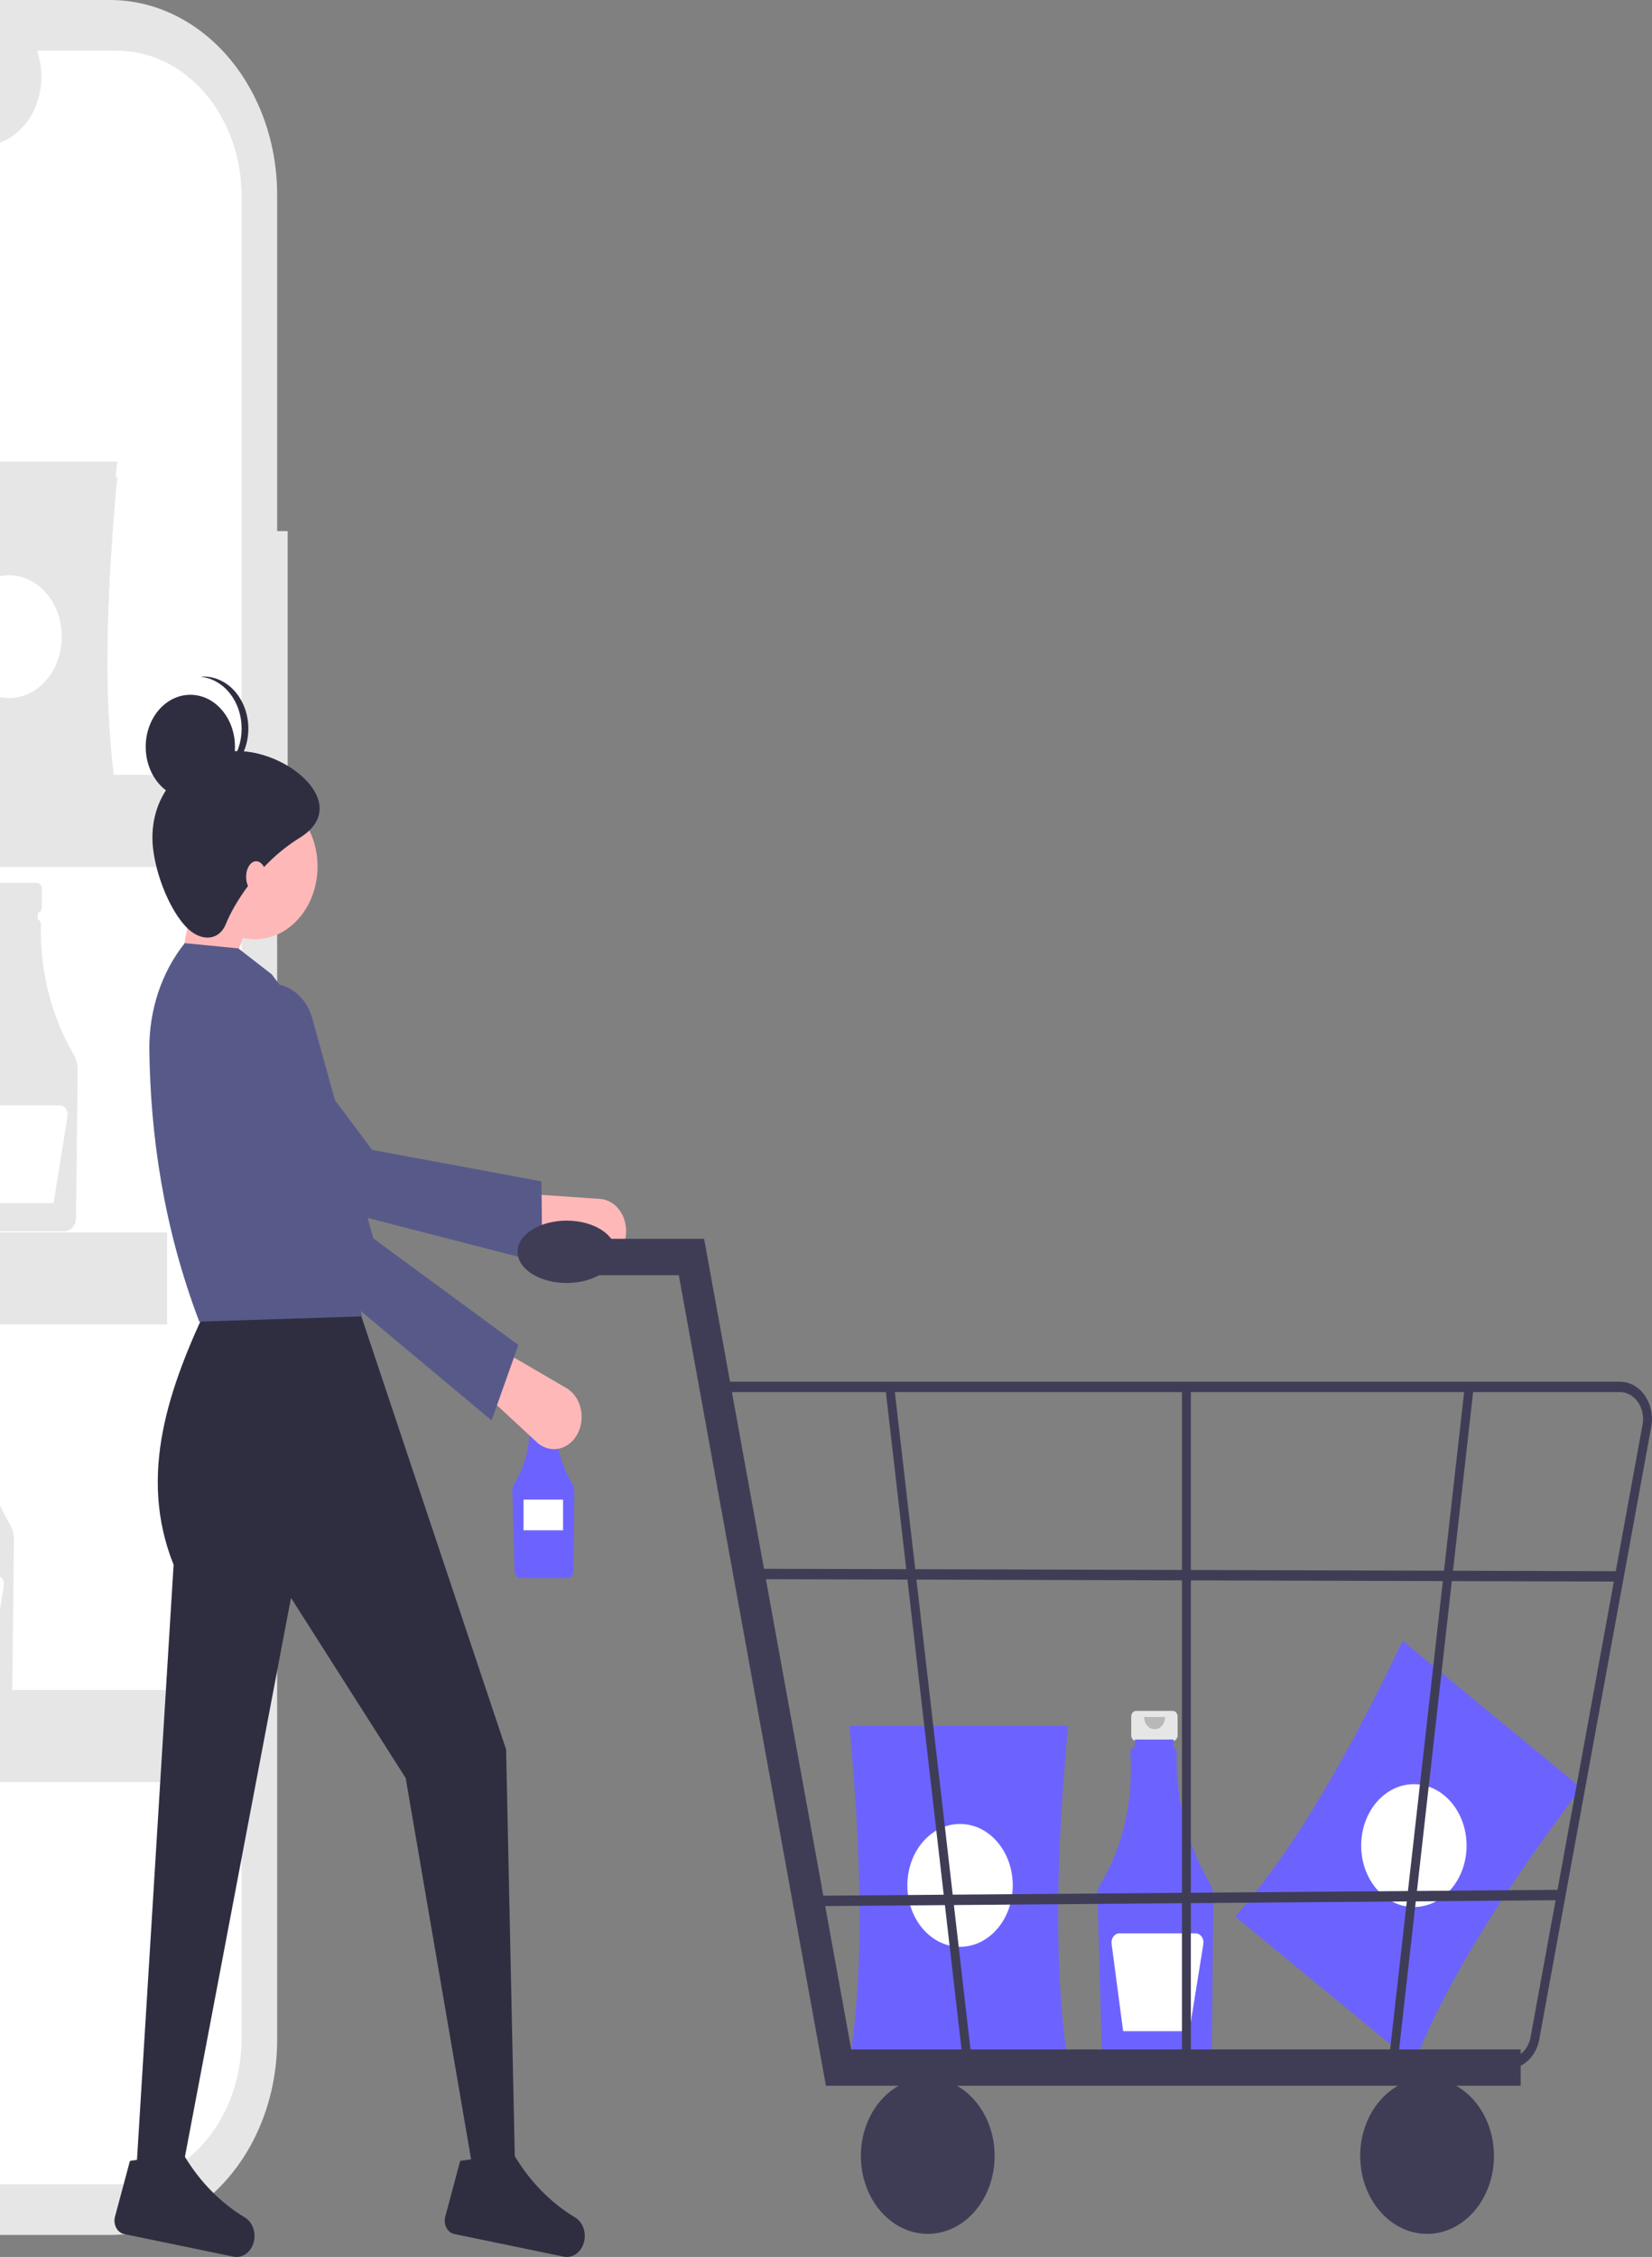 <svg width="388" height="530" viewBox="0 0 388 530" fill="none" xmlns="http://www.w3.org/2000/svg">
<rect x="0" y="0" width="388" height="530" fill="#808080" stroke="none"/>
<g clip-path="url(#clip0_10:8)">
<path d="M67.565 124.717H65.09V45.721C65.09 39.717 64.075 33.771 62.103 28.224C60.132 22.677 57.242 17.637 53.599 13.391C49.955 9.146 45.63 5.778 40.87 3.48C36.11 1.183 31.008 -3.4043e-05 25.855 -1.52586e-05H-117.765C-122.918 -3.4043e-05 -128.02 1.183 -132.78 3.48C-137.54 5.778 -141.865 9.146 -145.508 13.391C-149.152 17.637 -152.042 22.677 -154.013 28.224C-155.985 33.771 -157 39.717 -157 45.721V479.101C-157 485.105 -155.985 491.05 -154.013 496.598C-152.042 502.145 -149.152 507.185 -145.508 511.43C-141.865 515.676 -137.54 519.044 -132.78 521.342C-128.02 523.639 -122.918 524.822 -117.765 524.822H25.855C31.008 524.822 36.11 523.639 40.87 521.342C45.63 519.044 49.955 515.676 53.599 511.43C57.242 507.185 60.132 502.145 62.103 496.598C64.075 491.05 65.09 485.105 65.09 479.101V180.948H67.565V124.717Z" fill="#E6E6E6"/>
<path d="M27.439 11.895H8.691C9.553 14.358 9.882 17.03 9.65 19.677C9.417 22.323 8.629 24.862 7.356 27.07C6.082 29.278 4.363 31.087 2.348 32.338C0.333 33.589 -1.914 34.243 -4.197 34.243H-86.476C-88.758 34.243 -91.006 33.589 -93.021 32.338C-95.035 31.087 -96.755 29.278 -98.028 27.07C-99.302 24.862 -100.089 22.323 -100.322 19.677C-100.555 17.03 -100.226 14.358 -99.364 11.895H-116.874C-120.722 11.895 -124.532 12.778 -128.087 14.494C-131.641 16.21 -134.871 18.725 -137.592 21.895C-140.313 25.066 -142.471 28.83 -143.944 32.973C-145.416 37.115 -146.174 41.555 -146.174 46.039V478.783C-146.174 483.267 -145.416 487.707 -143.944 491.849C-142.471 495.992 -140.313 499.756 -137.592 502.926C-134.871 506.097 -131.641 508.612 -128.087 510.328C-124.532 512.044 -120.722 512.927 -116.874 512.927H27.439C31.286 512.927 35.096 512.044 38.651 510.328C42.206 508.612 45.436 506.097 48.157 502.926C50.877 499.756 53.036 495.992 54.508 491.849C55.981 487.707 56.739 483.267 56.739 478.783V46.039C56.739 41.555 55.981 37.115 54.508 32.973C53.036 28.83 50.877 25.066 48.157 21.895C45.436 18.725 42.206 16.21 38.651 14.494C35.096 12.778 31.286 11.895 27.439 11.895Z" fill="white"/>
<path d="M8.683 207.315H0.066C-0.237 207.315 -0.527 207.456 -0.741 207.705C-0.956 207.955 -1.076 208.294 -1.076 208.647V213.054C-1.076 213.407 -0.956 213.746 -0.741 213.995C-0.527 214.245 -0.237 214.385 0.066 214.385H1.494V220.989H7.255V214.385H8.683C8.986 214.385 9.276 214.245 9.491 213.995C9.705 213.746 9.825 213.407 9.825 213.054V208.647C9.825 208.294 9.705 207.955 9.491 207.705C9.276 207.456 8.986 207.315 8.683 207.315Z" fill="#E6E6E6"/>
<path d="M17.313 247.651C12.036 238.652 9.339 227.939 9.607 217.045C9.611 216.793 9.541 216.548 9.408 216.35C9.275 216.152 9.088 216.013 8.877 215.958V214.054H-0.223V215.932H-0.348C-0.471 215.932 -0.592 215.96 -0.705 216.015C-0.819 216.07 -0.921 216.15 -1.008 216.251C-1.095 216.352 -1.163 216.473 -1.21 216.605C-1.257 216.737 -1.281 216.878 -1.281 217.021C-1.281 217.048 -1.28 217.074 -1.278 217.1C-0.561 228.746 -2.982 239.19 -8.541 248.432C-8.861 248.963 -9.024 249.6 -9.006 250.249L-8.011 286.117C-7.988 286.917 -7.699 287.676 -7.207 288.234C-6.715 288.793 -6.057 289.108 -5.37 289.114H15.213C15.908 289.108 16.573 288.785 17.067 288.216C17.561 287.646 17.844 286.874 17.857 286.065L18.24 251.239C18.252 249.961 17.928 248.709 17.313 247.651Z" fill="#E6E6E6"/>
<path d="M14.055 259.565H-3.861C-4.126 259.565 -4.388 259.632 -4.629 259.761C-4.87 259.89 -5.085 260.078 -5.257 260.313C-5.43 260.547 -5.557 260.823 -5.63 261.12C-5.703 261.417 -5.72 261.729 -5.679 262.034L-2.972 282.542H12.574L15.863 262.104C15.912 261.794 15.903 261.475 15.835 261.171C15.768 260.866 15.643 260.582 15.47 260.34C15.298 260.097 15.081 259.902 14.837 259.768C14.592 259.634 14.325 259.565 14.055 259.565H14.055Z" fill="white"/>
<path d="M2.344 357.983C-2.933 348.985 -5.63 338.272 -5.362 327.377C-5.357 327.126 -5.427 326.88 -5.56 326.682C-5.693 326.484 -5.881 326.346 -6.091 326.291V324.386H-15.191V326.264H-15.317C-15.44 326.265 -15.561 326.293 -15.674 326.348C-15.787 326.403 -15.89 326.483 -15.977 326.584C-16.063 326.685 -16.132 326.805 -16.179 326.937C-16.226 327.069 -16.25 327.211 -16.25 327.354C-16.249 327.38 -16.249 327.407 -16.247 327.433C-15.53 339.079 -17.951 349.523 -23.509 358.764C-23.829 359.296 -23.993 359.933 -23.975 360.582L-22.98 396.45C-22.956 397.25 -22.668 398.009 -22.176 398.567C-21.684 399.125 -21.025 399.441 -20.338 399.447H0.245C0.939 399.44 1.605 399.118 2.098 398.548C2.592 397.979 2.875 397.207 2.888 396.397L3.271 361.572C3.283 360.294 2.959 359.042 2.344 357.983Z" fill="#E6E6E6"/>
<path d="M-0.914 369.898H-18.83C-19.095 369.898 -19.357 369.965 -19.598 370.094C-19.839 370.223 -20.053 370.411 -20.226 370.645C-20.399 370.88 -20.526 371.155 -20.599 371.453C-20.671 371.75 -20.688 372.062 -20.648 372.367L-17.941 392.874H-2.394L0.894 372.436C0.944 372.127 0.934 371.808 0.867 371.503C0.799 371.198 0.674 370.915 0.502 370.672C0.329 370.43 0.113 370.235 -0.132 370.101C-0.377 369.967 -0.644 369.898 -0.914 369.898Z" fill="white"/>
<path d="M27.503 191.331H-23.86C-20.269 168.707 -21.095 141.388 -23.86 112.007H27.503C24.812 141.388 24.007 168.707 27.503 191.331Z" fill="#E6E6E6"/>
<path d="M2.131 163.929C8.966 163.929 14.508 157.471 14.508 149.506C14.508 141.541 8.966 135.083 2.131 135.083C-4.704 135.083 -10.245 141.541 -10.245 149.506C-10.245 157.471 -4.704 163.929 2.131 163.929Z" fill="white"/>
<path d="M27.503 187.726H-23.86C-20.269 165.102 -21.095 137.782 -23.86 108.402H27.503C24.812 137.782 24.007 165.102 27.503 187.726Z" fill="#E6E6E6"/>
<path d="M2.131 160.323C8.966 160.323 14.508 153.866 14.508 145.9C14.508 137.935 8.966 131.478 2.131 131.478C-4.704 131.478 -10.245 137.935 -10.245 145.9C-10.245 153.866 -4.704 160.323 2.131 160.323Z" fill="white"/>
<path d="M27.503 191.331H-23.86C-20.269 168.707 -21.095 141.388 -23.86 112.007H27.503C24.812 141.388 24.007 168.707 27.503 191.331Z" fill="#E6E6E6"/>
<path d="M2.131 163.929C8.966 163.929 14.508 157.471 14.508 149.506C14.508 141.541 8.966 135.083 2.131 135.083C-4.704 135.083 -10.245 141.541 -10.245 149.506C-10.245 157.471 -4.704 163.929 2.131 163.929Z" fill="white"/>
<path d="M39.261 181.957H-129.06V203.591H39.261V181.957Z" fill="#E6E6E6"/>
<path d="M39.261 289.405H-129.06V311.039H39.261V289.405Z" fill="#E6E6E6"/>
<path d="M39.261 396.853H-129.06V418.487H39.261V396.853Z" fill="#E6E6E6"/>
<path d="M332.061 484.621L290.127 450.058C304.27 434.004 317.133 411.143 329.434 385.296L371.368 419.858C354.612 442.034 340.418 463.798 332.061 484.621Z" fill="#6C63FF"/>
<path d="M332.072 447.823C338.907 447.823 344.449 441.366 344.449 433.4C344.449 425.435 338.907 418.978 332.072 418.978C325.237 418.978 319.696 425.435 319.696 433.4C319.696 441.366 325.237 447.823 332.072 447.823Z" fill="white"/>
<path d="M129.777 326.904H125.174C125.012 326.904 124.857 326.979 124.742 327.112C124.628 327.245 124.564 327.426 124.564 327.615V329.969C124.564 330.063 124.58 330.155 124.61 330.241C124.641 330.328 124.686 330.406 124.742 330.472C124.799 330.538 124.866 330.591 124.94 330.626C125.015 330.662 125.094 330.68 125.174 330.68H125.937V334.208H129.014V330.68H129.777C129.939 330.68 130.094 330.606 130.209 330.472C130.323 330.339 130.387 330.158 130.387 329.969V327.615C130.387 327.426 130.323 327.245 130.209 327.112C130.094 326.979 129.939 326.904 129.777 326.904Z" fill="#E6E6E6"/>
<path d="M134.387 348.451C131.568 343.644 130.127 337.921 130.271 332.101C130.273 331.967 130.236 331.836 130.165 331.73C130.094 331.624 129.993 331.55 129.881 331.521V330.503H125.02V331.507H124.953C124.887 331.507 124.822 331.522 124.762 331.551C124.701 331.58 124.646 331.623 124.6 331.677C124.554 331.731 124.517 331.796 124.492 331.866C124.467 331.937 124.454 332.012 124.454 332.089C124.454 332.103 124.455 332.117 124.456 332.131C124.904 338.07 123.53 344.001 120.576 348.869C120.405 349.152 120.318 349.493 120.327 349.839L120.859 369.001C120.871 369.428 121.025 369.833 121.288 370.132C121.551 370.43 121.903 370.598 122.27 370.602H133.266C133.637 370.598 133.992 370.426 134.256 370.122C134.52 369.817 134.671 369.405 134.678 368.973L134.883 350.368C134.889 349.686 134.716 349.017 134.387 348.451Z" fill="#6C63FF"/>
<path opacity="0.2" d="M128.817 327.671C128.817 328.078 128.679 328.468 128.432 328.756C128.185 329.043 127.85 329.205 127.501 329.205C127.152 329.205 126.817 329.043 126.57 328.756C126.323 328.468 126.184 328.078 126.184 327.671" fill="black"/>
<path d="M132.246 352.143H122.963V359.354H132.246V352.143Z" fill="white"/>
<path d="M275.442 401.759H266.825C266.522 401.759 266.232 401.9 266.018 402.149C265.803 402.399 265.683 402.738 265.683 403.091V407.498C265.683 407.851 265.803 408.19 266.018 408.439C266.232 408.689 266.522 408.829 266.825 408.829H268.253V415.433H274.014V408.829H275.442C275.745 408.829 276.035 408.689 276.25 408.439C276.464 408.19 276.584 407.851 276.584 407.498V403.091C276.584 402.738 276.464 402.399 276.25 402.149C276.035 401.9 275.745 401.759 275.442 401.759Z" fill="#E6E6E6"/>
<path d="M284.072 442.095C278.795 433.097 276.097 422.383 276.365 411.489C276.37 411.237 276.3 410.992 276.167 410.794C276.034 410.596 275.847 410.457 275.636 410.402V408.498H266.536V410.376H266.411C266.288 410.376 266.167 410.404 266.053 410.459C265.94 410.514 265.837 410.594 265.751 410.695C265.664 410.797 265.596 410.917 265.549 411.049C265.502 411.181 265.478 411.322 265.478 411.465C265.478 411.492 265.479 411.518 265.481 411.544C266.198 423.19 263.777 433.634 258.218 442.876C257.898 443.407 257.735 444.045 257.752 444.693L258.747 480.561C258.771 481.361 259.06 482.12 259.552 482.678C260.044 483.237 260.702 483.552 261.389 483.558H281.972C282.667 483.552 283.332 483.229 283.826 482.66C284.32 482.09 284.603 481.318 284.616 480.509L284.999 445.683C285.01 444.405 284.687 443.153 284.072 442.095Z" fill="#6C63FF"/>
<path opacity="0.2" d="M273.646 403.195C273.646 403.957 273.386 404.688 272.924 405.226C272.461 405.765 271.835 406.068 271.181 406.068C270.527 406.068 269.9 405.765 269.438 405.226C268.976 404.688 268.716 403.957 268.716 403.195" fill="black"/>
<path d="M280.814 454.009H262.898C262.633 454.009 262.37 454.076 262.13 454.205C261.889 454.334 261.674 454.522 261.502 454.757C261.329 454.991 261.202 455.267 261.129 455.564C261.056 455.861 261.039 456.173 261.08 456.479L263.787 476.986H279.333L282.622 456.548C282.671 456.238 282.662 455.92 282.594 455.615C282.526 455.31 282.402 455.026 282.229 454.784C282.057 454.541 281.84 454.346 281.596 454.212C281.351 454.079 281.084 454.009 280.814 454.009Z" fill="white"/>
<path d="M250.858 484.564H199.495C203.086 461.94 202.26 434.62 199.495 405.24H250.858C248.166 434.62 247.362 461.94 250.858 484.564Z" fill="#6C63FF"/>
<path d="M225.486 457.161C232.321 457.161 237.862 450.704 237.862 442.739C237.862 434.773 232.321 428.316 225.486 428.316C218.65 428.316 213.109 434.773 213.109 442.739C213.109 450.704 218.65 457.161 225.486 457.161Z" fill="white"/>
<path d="M40.773 234.92L52.303 233.698L59.641 212.933L46.538 204.382L40.773 234.92Z" fill="#FFB8B8"/>
<path d="M146.592 291.927C146.976 290.813 147.126 289.609 147.032 288.413C146.937 287.218 146.6 286.066 146.049 285.052C145.497 284.038 144.747 283.191 143.86 282.581C142.972 281.972 141.973 281.616 140.945 281.545L123.042 280.301L120.406 290.515L138.836 296.414C140.376 296.907 142.018 296.722 143.448 295.894C144.879 295.067 145.998 293.655 146.592 291.927Z" fill="#FFB8B8"/>
<path d="M127.369 296.585L127.172 277.418L87.406 270.024L56.771 229.08C55.177 226.95 52.975 225.565 50.572 225.182C48.169 224.799 45.728 225.444 43.702 226.998C42.475 227.938 41.441 229.181 40.671 230.639C39.902 232.097 39.417 233.734 39.251 235.434C39.084 237.134 39.24 238.856 39.707 240.478C40.174 242.101 40.942 243.583 41.955 244.822L67.229 281.067L127.369 296.585Z" fill="#575A89"/>
<path d="M31.863 512.205H42.345L68.345 375.219L95.281 417.537L111.004 509.151H120.962L118.866 410.819L83.75 305.768H49.159C39.706 325.704 32.29 346.255 40.773 367.455L31.863 512.205Z" fill="#2F2E41"/>
<path d="M104.578 520.525C104.462 520.957 104.427 521.413 104.474 521.863C104.521 522.312 104.65 522.745 104.852 523.132C105.053 523.519 105.324 523.851 105.644 524.107C105.965 524.362 106.329 524.536 106.711 524.615L132.361 529.919C133.375 530.135 134.421 529.912 135.303 529.291C136.185 528.67 136.842 527.694 137.149 526.548C137.448 525.453 137.406 524.27 137.031 523.207C136.656 522.145 135.972 521.27 135.098 520.737C129.458 517.362 124.604 512.445 120.952 506.405C118.133 509.464 114.982 509.177 111.636 506.922L108.087 507.439L104.578 520.525Z" fill="#2F2E41"/>
<path d="M27.01 520.525C26.894 520.957 26.858 521.413 26.905 521.863C26.953 522.312 27.081 522.745 27.283 523.132C27.485 523.519 27.755 523.851 28.076 524.107C28.396 524.362 28.76 524.536 29.143 524.615L54.793 529.919C55.806 530.135 56.853 529.912 57.735 529.291C58.617 528.67 59.273 527.694 59.581 526.548C59.88 525.453 59.838 524.27 59.463 523.207C59.087 522.145 58.403 521.27 57.529 520.737C51.889 517.362 47.035 512.445 43.384 506.405C40.565 509.464 37.414 509.177 34.068 506.922L30.519 507.439L27.01 520.525Z" fill="#2F2E41"/>
<path d="M59.903 220.567C68.008 220.567 74.578 212.911 74.578 203.466C74.578 194.021 68.008 186.365 59.903 186.365C51.798 186.365 45.228 194.021 45.228 203.466C45.228 212.911 51.798 220.567 59.903 220.567Z" fill="#FFB8B8"/>
<path d="M46.8 310.349L85.06 309.127L73.824 267.918C80.807 254.873 73.779 241.841 63.834 228.813L55.972 222.705L43.394 221.483C37.947 228.274 34.968 237.258 35.078 246.552C35.327 266.453 38.351 288.118 46.8 310.349Z" fill="#575A89"/>
<path d="M134.705 338.088C135.433 337.239 135.979 336.201 136.295 335.058C136.612 333.916 136.691 332.702 136.526 331.517C136.362 330.332 135.957 329.21 135.347 328.242C134.737 327.275 133.939 326.491 133.017 325.953L116.978 316.603L111.107 324.785L126.059 338.657C127.309 339.816 128.881 340.398 130.475 340.294C132.07 340.189 133.575 339.403 134.705 338.088Z" fill="#FFB8B8"/>
<path d="M115.459 333.558L121.748 315.846L87.685 290.818L73.341 239.132C72.595 236.443 71.038 234.16 68.958 232.706C66.878 231.252 64.416 230.727 62.029 231.226C60.584 231.528 59.213 232.197 58.014 233.184C56.815 234.172 55.816 235.454 55.089 236.941C54.362 238.428 53.924 240.082 53.806 241.788C53.688 243.494 53.893 245.209 54.406 246.812L65.406 291.721L115.459 333.558Z" fill="#575A89"/>
<path d="M35.794 196.748C35.794 203.402 39.502 213.707 44.18 218.124C47.327 221.096 51.486 220.971 53.09 216.903C54.735 212.729 60.405 202.919 70.385 196.748C83.69 188.521 65.667 174.447 53.09 176.593C43.638 178.205 35.794 185.616 35.794 196.748Z" fill="#2F2E41"/>
<path d="M44.704 187.586C50.493 187.586 55.186 182.117 55.186 175.371C55.186 168.625 50.493 163.156 44.704 163.156C38.915 163.156 34.222 168.625 34.222 175.371C34.222 182.117 38.915 187.586 44.704 187.586Z" fill="#2F2E41"/>
<path d="M56.758 171.096C56.757 168.016 55.758 165.051 53.959 162.794C52.161 160.537 49.698 159.156 47.062 158.927C47.323 158.904 47.583 158.881 47.849 158.881C50.629 158.881 53.295 160.168 55.261 162.458C57.226 164.749 58.331 167.856 58.331 171.096C58.331 174.335 57.226 177.442 55.261 179.733C53.295 182.024 50.629 183.311 47.849 183.311C47.583 183.311 47.323 183.287 47.062 183.265C49.698 183.036 52.161 181.654 53.959 179.397C55.758 177.141 56.757 174.175 56.758 171.096Z" fill="#2F2E41"/>
<path d="M60.165 209.574C61.468 209.574 62.524 207.933 62.524 205.909C62.524 203.885 61.468 202.245 60.165 202.245C58.862 202.245 57.807 203.885 57.807 205.909C57.807 207.933 58.862 209.574 60.165 209.574Z" fill="#FFB8B8"/>
<path d="M357.16 489.803H193.984L159.43 299.451H129.941V290.91H165.371L199.925 481.262H357.16V489.803Z" fill="#3F3D56"/>
<path d="M217.897 524.579C226.571 524.579 233.603 516.384 233.603 506.276C233.603 496.167 226.571 487.973 217.897 487.973C209.222 487.973 202.19 496.167 202.19 506.276C202.19 516.384 209.222 524.579 217.897 524.579Z" fill="#3F3D56"/>
<path d="M335.171 524.579C343.846 524.579 350.878 516.384 350.878 506.276C350.878 496.167 343.846 487.973 335.171 487.973C326.497 487.973 319.465 496.167 319.465 506.276C319.465 516.384 326.497 524.579 335.171 524.579Z" fill="#3F3D56"/>
<path d="M354.185 485.781H195.424L167.412 324.465H380.473C381.56 324.466 382.634 324.74 383.621 325.27C384.609 325.8 385.486 326.573 386.193 327.536C386.899 328.499 387.419 329.629 387.715 330.848C388.011 332.067 388.077 333.346 387.909 334.598L361.62 478.371C361.349 480.44 360.449 482.326 359.084 483.686C357.719 485.046 355.981 485.79 354.185 485.781ZM197.148 483.34H354.185C355.481 483.347 356.736 482.81 357.721 481.829C358.706 480.847 359.355 479.486 359.55 477.993L385.839 334.219C385.961 333.315 385.913 332.392 385.7 331.512C385.486 330.632 385.111 329.817 384.601 329.122C384.091 328.427 383.458 327.869 382.745 327.486C382.033 327.104 381.257 326.906 380.473 326.906H169.954L197.148 483.34Z" fill="#3F3D56"/>
<path d="M226.288 485.265L207.943 325.884L210.009 325.487L228.354 484.867L226.288 485.265Z" fill="#3F3D56"/>
<path d="M328.291 484.041L326.223 483.65L344.032 325.49L346.099 325.881L328.291 484.041Z" fill="#3F3D56"/>
<path d="M279.692 325.686H277.598V485.066H279.692V325.686Z" fill="#3F3D56"/>
<path d="M178.11 368.393L178.105 370.833L380.819 371.405L380.824 368.965L178.11 368.393Z" fill="#3F3D56"/>
<path d="M366.52 443.779L188.43 445.198L188.444 447.638L366.534 446.22L366.52 443.779Z" fill="#3F3D56"/>
<path d="M133.082 301.282C139.443 301.282 144.6 298.004 144.6 293.96C144.6 289.917 139.443 286.639 133.082 286.639C126.721 286.639 121.564 289.917 121.564 293.96C121.564 298.004 126.721 301.282 133.082 301.282Z" fill="#3F3D56"/>
</g>
<defs>
<clipPath id="clip0_10:8">
<rect width="545" height="530" fill="white" transform="translate(-157)"/>
</clipPath>
</defs>
</svg>
